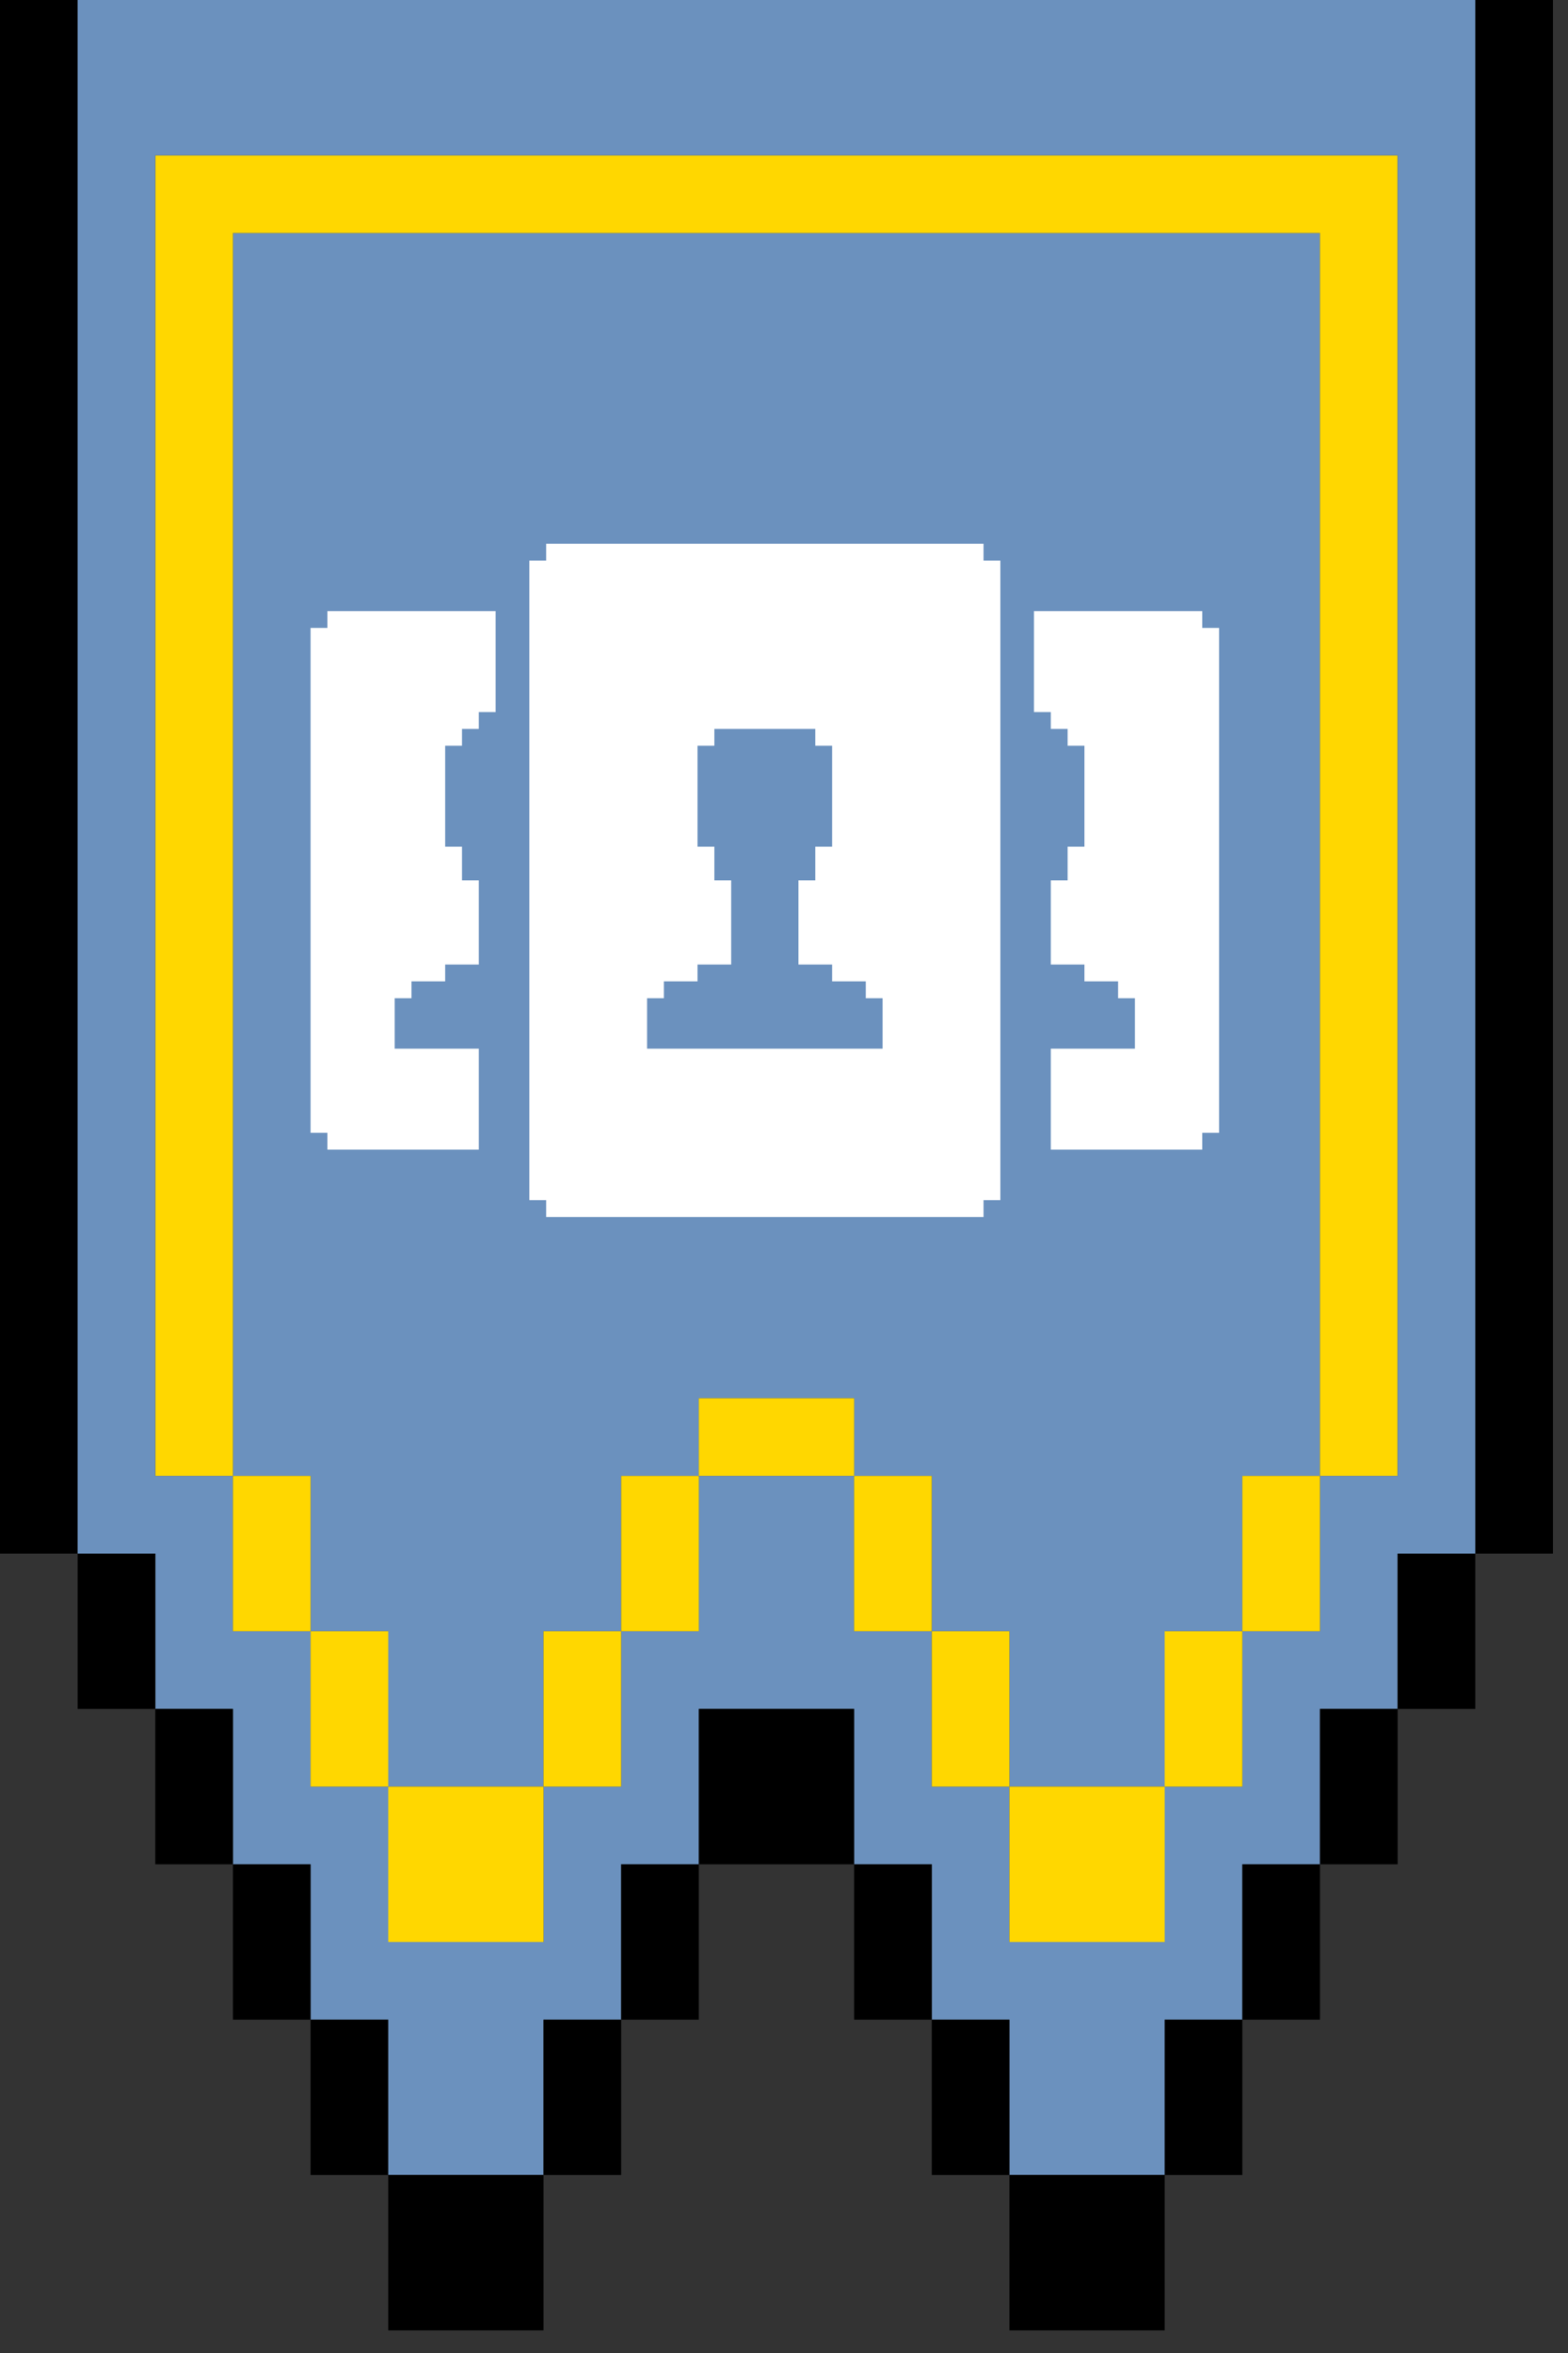 <svg width="54" height="81" viewBox="0 0 54 81" fill="none" xmlns="http://www.w3.org/2000/svg">
<rect x="0" y="0" width="54" height="81" fill="#333333" stroke="none"/>
<g clip-path="url(#clip0_564_8214)">
<path d="M50.807 0V2.674V5.348V8.022V10.696V13.37V16.044V18.718V21.392V24.066V26.74V29.414V32.088V34.762V37.437V40.111V42.785V45.459V48.133V50.807V53.481H53.481V50.807V48.133V45.459V42.785V40.111V37.437V34.762V32.088V29.414V26.74V24.066V21.392V18.718V16.044V13.37V10.696V8.022V5.348V2.674V0H50.807Z" fill="black"/>
<path d="M45.459 45.459V42.785V40.111V37.437V34.762V32.088V29.414V26.74V24.066V21.392V18.718V16.044V13.37V10.696V8.022H42.785H40.111H37.437H34.763H32.089H29.415H26.741H24.067H21.393H18.719H16.045H13.37H10.697H8.022V10.696V13.37V16.044V18.718V21.392V24.066V26.74V29.414V32.088V34.762V37.437V40.111V42.785V45.459V48.133V50.807H10.697V53.481V56.155H13.37V58.829V61.503H16.045H18.719V58.829V56.155H21.393V53.481V50.807H24.067V48.133H26.741H29.415V50.807H32.089V53.481V56.155H34.763V58.829V61.503H37.437H40.111V58.829V56.155H42.785V53.481V50.807H45.459V48.133V45.459Z" fill="#6B91BE"/>
<path d="M48.132 45.459V42.785V40.111V37.437V34.762V32.088V29.414V26.74V24.066V21.392V18.718V16.044V13.37V10.696V8.022V5.348H45.458H42.784H40.11H37.436H34.762H32.088H29.414H26.74H24.066H21.392H18.718H16.044H13.37H10.696H8.022H5.348V8.022V10.696V13.37V16.044V18.718V21.392V24.066V26.74V29.414V32.088V34.762V37.437V40.111V42.785V45.459V48.133V50.807H8.022V48.133V45.459V42.785V40.111V37.437V34.762V32.088V29.414V26.74V24.066V21.392V18.718V16.044V13.37V10.696V8.022H10.696H13.37H16.044H18.718H21.392H24.066H26.74H29.414H32.088H34.762H37.436H40.11H42.784H45.458V10.696V13.37V16.044V18.718V21.392V24.066V26.74V29.414V32.088V34.762V37.437V40.111V42.785V45.459V48.133V50.807H48.132V48.133V45.459Z" fill="#FFD700"/>
<path d="M2.674 48.133V45.459V42.785V40.111V37.437V34.762V32.088V29.414V26.74V24.066V21.392V18.718V16.044V13.37V10.696V8.022V5.348V2.674V0H0V2.674V5.348V8.022V10.696V13.37V16.044V18.718V21.392V24.066V26.74V29.414V32.088V34.762V37.437V40.111V42.785V45.459V48.133V50.807V53.481H2.674V50.807V48.133Z" fill="black"/>
<path d="M26.74 48.133H24.066V50.807H26.74H29.415V48.133H26.74Z" fill="#FFD700"/>
<path d="M50.806 48.133V45.459V42.785V40.111V37.437V34.762V32.088V29.414V26.74V24.066V21.392V18.718V16.044V13.37V10.696V8.022V5.348V2.674V0H48.132H45.458H42.784H40.11H37.436H34.762H32.088H29.414H26.74H24.066H21.392H18.718H16.044H13.37H10.696H8.022H5.348H2.674V2.674V5.348V8.022V10.696V13.37V16.044V18.718V21.392V24.066V26.74V29.414V32.088V34.762V37.437V40.111V42.785V45.459V48.133V50.807V53.481H5.348V56.155V58.829H8.022V61.503V64.177H10.696V66.851V69.525H13.37V72.199V74.873H16.044H18.718V72.199V69.525H21.392V66.851V64.177H24.066V61.503V58.829H26.74H29.414V61.503V64.177H32.088V66.851V69.525H34.762V72.199V74.873H37.436H40.11V72.199V69.525H42.784V66.851V64.177H45.458V61.503V58.829H48.132V56.155V53.481H50.806V50.807V48.133ZM45.458 50.807V53.481V56.155H42.784V58.829V61.503H40.11V64.177V66.851H37.436H34.762V64.177V61.503H32.088V58.829V56.155H29.414V53.481V50.807H26.74H24.066V53.481V56.155H21.392V58.829V61.503H18.718V64.177V66.851H16.044H13.37V64.177V61.503H10.696V58.829V56.155H8.022V53.481V50.807H5.348V48.133V45.459V42.785V40.111V37.437V34.762V32.088V29.414V26.74V24.066V21.392V18.718V16.044V13.37V10.696V8.022V5.348H8.022H10.696H13.37H16.044H18.718H21.392H24.066H26.74H29.414H32.088H34.762H37.436H40.11H42.784H45.458H48.132V8.022V10.696V13.37V16.044V18.718V21.392V24.066V26.74V29.414V32.088V34.762V37.437V40.111V42.785V45.459V48.133V50.807H45.458Z" fill="#6B91BE"/>
<path d="M10.697 50.807H8.022V53.481V56.155H10.697V53.481V50.807Z" fill="#FFD700"/>
<path d="M21.393 53.481V56.155H24.067V53.481V50.807H21.393V53.481Z" fill="#FFD700"/>
<path d="M32.088 50.807H29.414V53.481V56.155H32.088V53.481V50.807Z" fill="#FFD700"/>
<path d="M42.784 53.481V56.155H45.458V53.481V50.807H42.784V53.481Z" fill="#FFD700"/>
<path d="M5.348 53.481H2.674V56.155V58.829H5.348V56.155V53.481Z" fill="black"/>
<path d="M48.133 56.155V58.829H50.807V56.155V53.481H48.133V56.155Z" fill="black"/>
<path d="M13.37 56.155H10.696V58.829V61.503H13.37V58.829V56.155Z" fill="#FFD700"/>
<path d="M18.718 58.829V61.503H21.392V58.829V56.155H18.718V58.829Z" fill="#FFD700"/>
<path d="M34.763 56.155H32.089V58.829V61.503H34.763V58.829V56.155Z" fill="#FFD700"/>
<path d="M40.11 58.829V61.503H42.784V58.829V56.155H40.11V58.829Z" fill="#FFD700"/>
<path d="M8.022 58.829H5.348V61.503V64.177H8.022V61.503V58.829Z" fill="black"/>
<path d="M29.415 58.829H26.74H24.066V61.503V64.177H26.74H29.415V61.503V58.829Z" fill="black"/>
<path d="M45.459 61.503V64.177H48.133V61.503V58.829H45.459V61.503Z" fill="black"/>
<path d="M13.37 61.503V64.177V66.851H16.044H18.718V64.177V61.503H16.044H13.37Z" fill="#FFD700"/>
<path d="M34.763 61.503V64.177V66.851H37.437H40.111V64.177V61.503H37.437H34.763Z" fill="#FFD700"/>
<path d="M10.697 64.177H8.022V66.851V69.525H10.697V66.851V64.177Z" fill="black"/>
<path d="M21.393 66.851V69.525H24.067V66.851V64.177H21.393V66.851Z" fill="black"/>
<path d="M32.088 64.177H29.414V66.851V69.525H32.088V66.851V64.177Z" fill="black"/>
<path d="M42.784 66.851V69.525H45.458V66.851V64.177H42.784V66.851Z" fill="black"/>
<path d="M13.37 69.525H10.696V72.199V74.873H13.37V72.199V69.525Z" fill="black"/>
<path d="M18.718 72.199V74.873H21.392V72.199V69.525H18.718V72.199Z" fill="black"/>
<path d="M34.763 69.525H32.089V72.199V74.873H34.763V72.199V69.525Z" fill="black"/>
<path d="M40.11 72.199V74.873H42.784V72.199V69.525H40.11V72.199Z" fill="black"/>
<path d="M13.37 74.873V77.547V80.221H16.044H18.718V77.547V74.873H16.044H13.37Z" fill="black"/>
<path d="M34.763 74.873V77.547V80.221H37.437H40.111V77.547V74.873H37.437H34.763Z" fill="black"/>
<path d="M33.872 18.719H33.292H32.713H32.133H31.554H30.975H30.395H29.816H29.237H28.657H28.078H27.498H26.919H26.34H25.76H25.181H24.602H24.022H23.443H22.863H22.284H21.705H21.125H20.546H19.967H19.387H18.808V19.298H18.229V19.877V20.457V21.036V21.616V22.195V22.774V23.354V23.933V24.512V25.092V25.671V26.25V26.83V27.409V27.989V28.568V29.147V29.727V30.306V30.886V31.465V32.044V32.624V33.203V33.782V34.362V34.941V35.52V36.1V36.679V37.259V37.838V38.417V38.997V39.576V40.156V40.735V41.314H18.808V41.894H19.387H19.967H20.546H21.125H21.705H22.284H22.863H23.443H24.022H24.602H25.181H25.76H26.34H26.919H27.498H28.078H28.657H29.237H29.816H30.395H30.975H31.554H32.133H32.713H33.292H33.872V41.314H34.451V40.735V40.156V39.576V38.997V38.417V37.838V37.259V36.679V36.1V35.52V34.941V34.362V33.782V33.203V32.624V32.044V31.465V30.886V30.306V29.727V29.147V28.568V27.989V27.409V26.83V26.25V25.671V25.092V24.512V23.933V23.354V22.774V22.195V21.616V21.036V20.457V19.877V19.298H33.872V18.719ZM30.395 34.941V35.52V36.1H29.816H29.237H28.657H28.078H27.498H26.919H26.34H25.76H25.181H24.602H24.022H23.443H22.863H22.284V35.52V34.941V34.362H22.863V33.782H23.443H24.022V33.203H24.602H25.181V32.624V32.044V31.465V30.886V30.306H24.602V29.727V29.147H24.022V28.568V27.989V27.409V26.83V26.25V25.671H24.602V25.092H25.181H25.76H26.34H26.919H27.498H28.078V25.671H28.657V26.25V26.83V27.409V27.989V28.568V29.147H28.078V29.727V30.306H27.498V30.886V31.465V32.044V32.624V33.203H28.078H28.657V33.782H29.237H29.816V34.362H30.395V34.941Z" fill="white"/>
<path d="M15.911 21.036H15.331H14.752H14.172H13.593H13.014H12.434H11.855H11.276V21.615H10.696V22.195V22.774V23.354V23.933V24.512V25.092V25.671V26.25V26.83V27.409V27.989V28.568V29.147V29.727V30.306V30.885V31.465V32.044V32.623V33.203V33.782V34.362V34.941V35.52V36.1V36.679V37.258V37.838V38.417V38.997H11.276V39.576H11.855H12.434H13.014H13.593H14.172H14.752H15.331H15.911H16.49V38.997V38.417V37.838V37.258V36.679V36.1H15.911H15.331H14.752H14.172H13.593V35.52V34.941V34.362H14.172V33.782H14.752H15.331V33.203H15.911H16.49V32.623V32.044V31.465V30.885V30.306H15.911V29.727V29.147H15.331V28.568V27.989V27.409V26.83V26.25V25.671H15.911V25.092H16.49V24.512H17.069V23.933V23.354V22.774V22.195V21.615V21.036H16.49H15.911Z" fill="white"/>
<path d="M41.403 21.615V21.036H40.824H40.244H39.665H39.086H38.506H37.927H37.347H36.768H36.189H35.609V21.615V22.195V22.774V23.354V23.933V24.512H36.189V25.092H36.768V25.671H37.347V26.25V26.83V27.409V27.989V28.568V29.147H36.768V29.727V30.306H36.189V30.885V31.465V32.044V32.623V33.203H36.768H37.347V33.782H37.927H38.506V34.362H39.086V34.941V35.52V36.1H38.506H37.927H37.347H36.768H36.189V36.679V37.258V37.838V38.417V38.997V39.576H36.768H37.347H37.927H38.506H39.086H39.665H40.244H40.824H41.403V38.997H41.983V38.417V37.838V37.258V36.679V36.1V35.52V34.941V34.362V33.782V33.203V32.623V32.044V31.465V30.885V30.306V29.727V29.147V28.568V27.989V27.409V26.83V26.25V25.671V25.092V24.512V23.933V23.354V22.774V22.195V21.615H41.403Z" fill="white"/>
</g>
<defs>
<clipPath id="clip0_564_8214">
<rect width="53.481" height="80.221" fill="white"/>
</clipPath>
</defs>
</svg>
